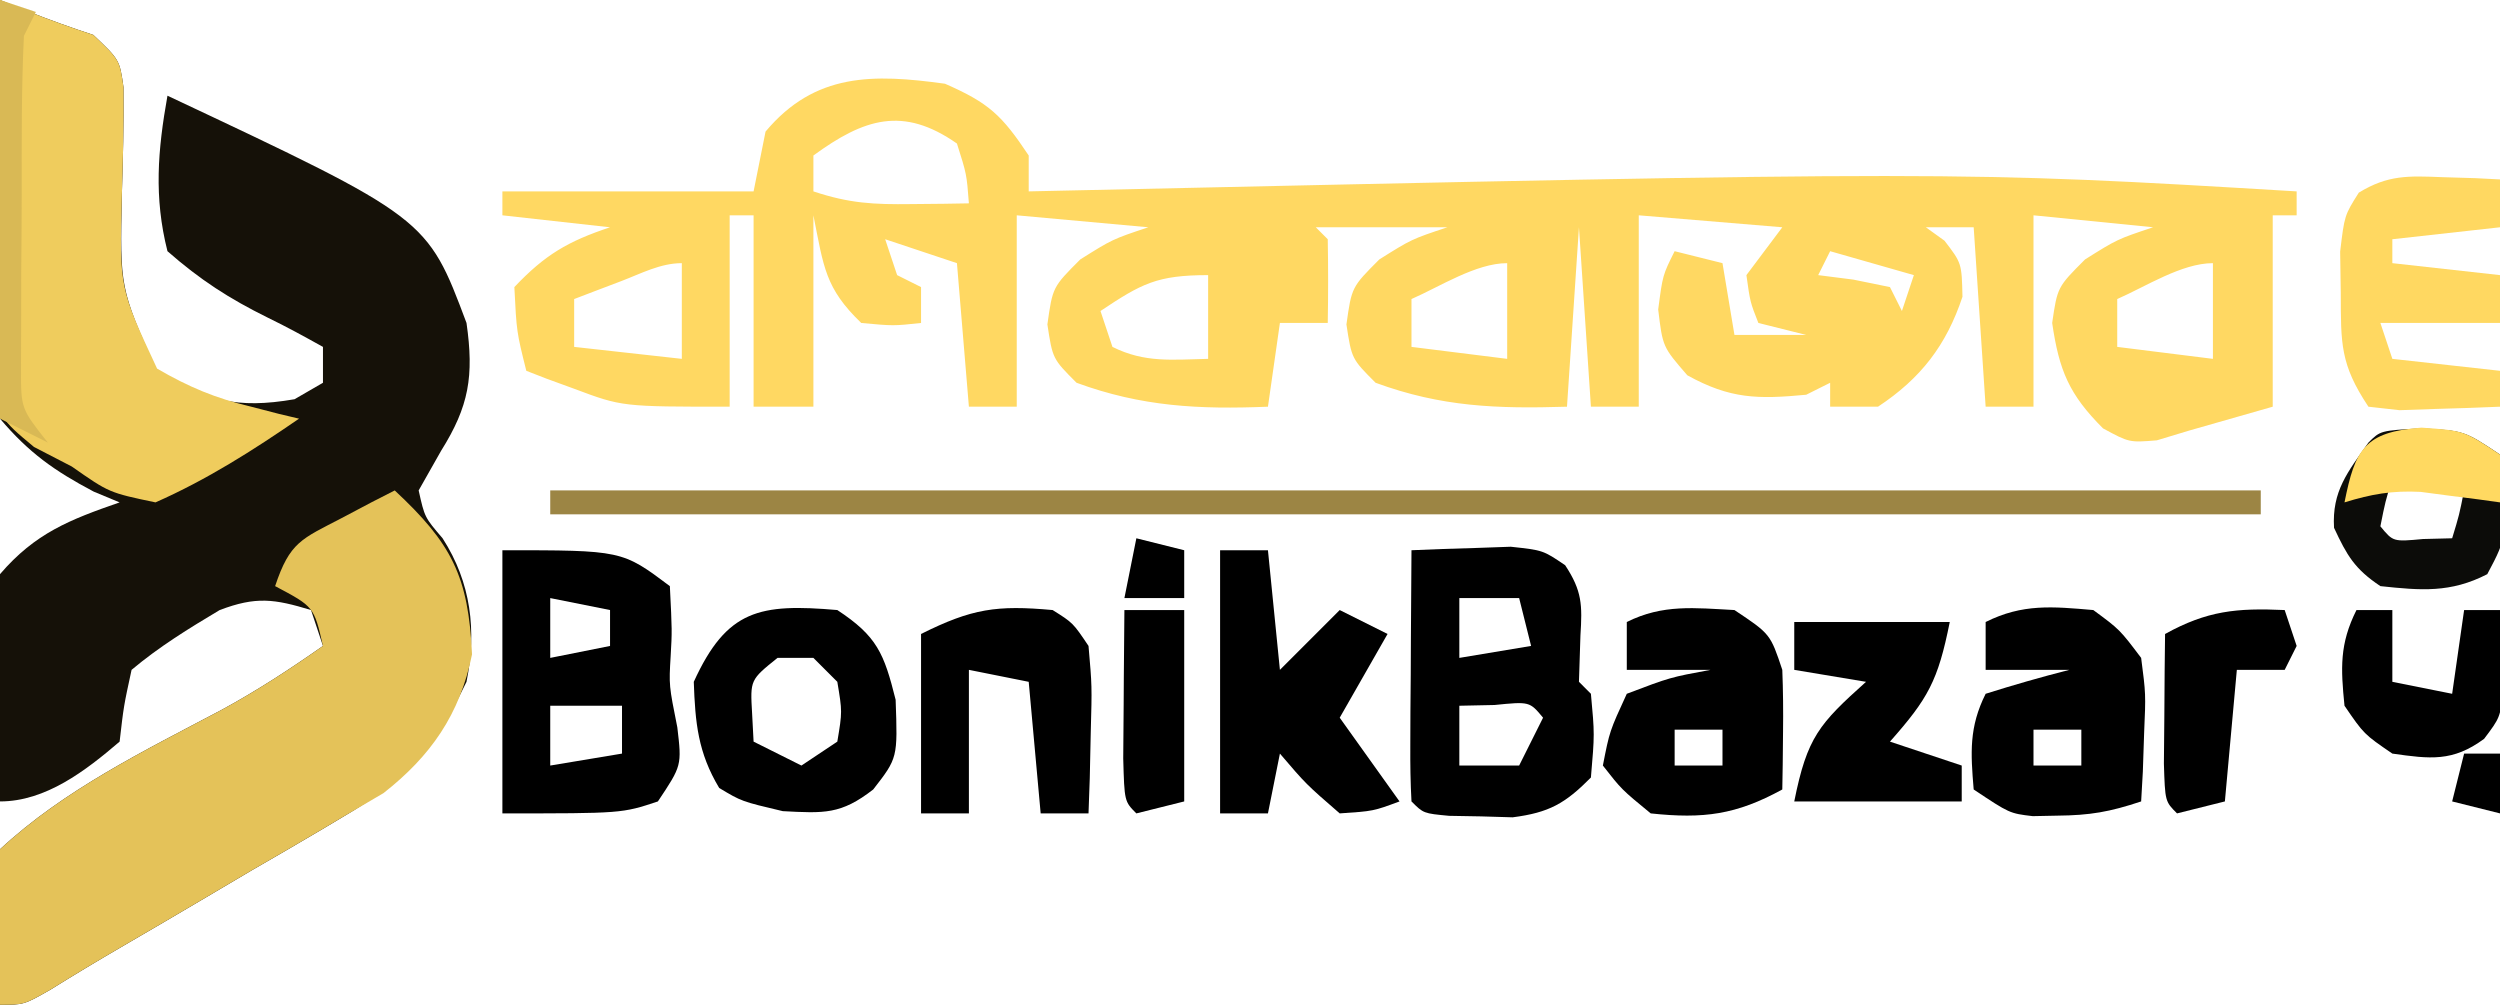 <?xml version="1.0" encoding="UTF-8"?>
<svg version="1.1" xmlns="http://www.w3.org/2000/svg" width="209" height="84">
<path d="M0 0 C1.151 0.467 1.151 0.467 2.325 0.943 C4.13 1.656 5.957 2.314 7.801 2.918 C10 5 10 5 10.326 7.299 C10.358 10.309 10.281 13.304 10.188 16.312 C10.028 24.066 10.028 24.066 13.062 30.922 C17.211 33.515 19.784 34.21 24.625 33.375 C25.409 32.921 26.192 32.468 27 32 C27 31.01 27 30.02 27 29 C25.477 28.15 23.945 27.312 22.376 26.551 C19.156 24.961 16.728 23.393 14 21 C12.858 16.482 13.187 12.559 14 8 C35.707 18.218 35.707 18.218 39 27 C39.635 31.444 39.208 33.967 36.875 37.688 C36.256 38.781 35.638 39.874 35 41 C35.5 43.25 35.5 43.25 37 45 C39.386 48.712 39.861 52.717 39 57 C36.326 62.528 34.074 65.124 28.66 68.297 C28.056 68.657 27.452 69.018 26.83 69.389 C24.916 70.525 22.99 71.638 21.062 72.75 C19.773 73.51 18.485 74.272 17.197 75.035 C14.828 76.437 12.454 77.827 10.074 79.21 C8.106 80.356 6.153 81.529 4.22 82.735 C2 84 2 84 0 84 C-1.486 79.197 -1.744 75.759 0 71 C5.353 66.021 12.118 62.738 18.536 59.339 C21.5 57.728 24.241 55.937 27 54 C26.67 53.01 26.34 52.02 26 51 C22.93 50.067 21.401 49.847 18.359 51.004 C15.759 52.557 13.323 54.052 11 56 C10.342 59.029 10.342 59.029 10 62 C7.167 64.426 3.828 67 0 67 C-1.206 53.47 -1.206 53.47 0 48 C2.939 44.572 5.822 43.449 10 42 C9.285 41.703 8.571 41.406 7.834 41.099 C4.543 39.359 2.417 37.856 0 35 C-1.286 28.988 -0.947 23.17 -0.625 17.062 C-0.575 15.408 -0.529 13.754 -0.488 12.1 C-0.379 8.063 -0.206 4.033 0 0 Z " fill="#151108" transform="translate(0,0)"/>
<path d="M0 0 C3.686 1.613 4.754 2.63 7 6 C7 6.99 7 7.98 7 9 C7.566 8.987 8.131 8.975 8.714 8.962 C84.495 7.293 84.495 7.293 113 9 C113 9.66 113 10.32 113 11 C112.34 11 111.68 11 111 11 C111 16.28 111 21.56 111 27 C108.69 27.66 106.38 28.32 104 29 C103.113 29.268 102.226 29.536 101.312 29.812 C99 30 99 30 96.812 28.812 C93.976 25.976 93.142 23.976 92.562 20 C93 17 93 17 95.312 14.688 C98 13 98 13 101 12 C97.7 11.67 94.4 11.34 91 11 C91 16.28 91 21.56 91 27 C89.68 27 88.36 27 87 27 C86.505 19.575 86.505 19.575 86 12 C84.68 12 83.36 12 82 12 C82.516 12.371 83.031 12.742 83.562 13.125 C85 15 85 15 85.062 17.812 C83.713 21.862 81.583 24.634 78 27 C76.68 27 75.36 27 74 27 C74 26.34 74 25.68 74 25 C73.34 25.33 72.68 25.66 72 26 C67.954 26.382 65.652 26.361 62.062 24.375 C60 22 60 22 59.625 18.875 C60 16 60 16 61 14 C62.32 14.33 63.64 14.66 65 15 C65.495 17.97 65.495 17.97 66 21 C67.98 21 69.96 21 72 21 C70.68 20.67 69.36 20.34 68 20 C67.312 18.25 67.312 18.25 67 16 C67.99 14.68 68.98 13.36 70 12 C66.04 11.67 62.08 11.34 58 11 C58 16.28 58 21.56 58 27 C56.68 27 55.36 27 54 27 C53.505 19.575 53.505 19.575 53 12 C52.67 16.95 52.34 21.9 52 27 C46.156 27.18 41.501 27.021 36 25 C34 23 34 23 33.562 20.125 C34 17 34 17 36.312 14.688 C39 13 39 13 42 12 C38.37 12 34.74 12 31 12 C31.495 12.495 31.495 12.495 32 13 C32.041 15.333 32.042 17.667 32 20 C30.68 20 29.36 20 28 20 C27.67 22.31 27.34 24.62 27 27 C21.244 27.235 16.435 26.996 11 25 C9 23 9 23 8.562 20.125 C9 17 9 17 11.312 14.688 C14 13 14 13 17 12 C11.555 11.505 11.555 11.505 6 11 C6 16.28 6 21.56 6 27 C4.68 27 3.36 27 2 27 C1.505 21.06 1.505 21.06 1 15 C-0.98 14.34 -2.96 13.68 -5 13 C-4.505 14.485 -4.505 14.485 -4 16 C-3.34 16.33 -2.68 16.66 -2 17 C-2 17.99 -2 18.98 -2 20 C-4.312 20.25 -4.312 20.25 -7 20 C-10.028 17.08 -10.132 15.342 -11 11 C-11 16.28 -11 21.56 -11 27 C-12.65 27 -14.3 27 -16 27 C-16 21.72 -16 16.44 -16 11 C-16.66 11 -17.32 11 -18 11 C-18 16.28 -18 21.56 -18 27 C-27 27 -27 27 -31 25.5 C-31.763 25.222 -32.526 24.943 -33.312 24.656 C-33.869 24.44 -34.426 24.223 -35 24 C-35.812 20.75 -35.812 20.75 -36 17 C-33.436 14.293 -31.528 13.176 -28 12 C-30.97 11.67 -33.94 11.34 -37 11 C-37 10.34 -37 9.68 -37 9 C-30.07 9 -23.14 9 -16 9 C-15.67 7.35 -15.34 5.7 -15 4 C-10.866 -0.934 -5.992 -0.828 0 0 Z M-11 6 C-11 6.99 -11 7.98 -11 9 C-7.985 10.005 -5.958 10.103 -2.812 10.062 C-1.911 10.053 -1.01 10.044 -0.082 10.035 C0.949 10.018 0.949 10.018 2 10 C1.812 7.555 1.812 7.555 1 5 C-3.507 1.845 -6.762 2.908 -11 6 Z M74 14 C73.67 14.66 73.34 15.32 73 16 C73.969 16.124 74.939 16.247 75.938 16.375 C77.453 16.684 77.453 16.684 79 17 C79.33 17.66 79.66 18.32 80 19 C80.33 18.01 80.66 17.02 81 16 C78.69 15.34 76.38 14.68 74 14 Z M-27.062 16.5 C-28.163 16.918 -28.163 16.918 -29.285 17.344 C-29.851 17.56 -30.417 17.777 -31 18 C-31 19.32 -31 20.64 -31 22 C-28.03 22.33 -25.06 22.66 -22 23 C-22 20.36 -22 17.72 -22 15 C-23.789 15 -25.408 15.87 -27.062 16.5 Z M13 19 C13.33 19.99 13.66 20.98 14 22 C16.709 23.354 19.009 23.065 22 23 C22 20.69 22 18.38 22 16 C17.723 16 16.441 16.706 13 19 Z M39 18 C39 19.32 39 20.64 39 22 C41.64 22.33 44.28 22.66 47 23 C47 20.36 47 17.72 47 15 C44.391 15 41.36 16.97 39 18 Z M98 18 C98 19.32 98 20.64 98 22 C100.64 22.33 103.28 22.66 106 23 C106 20.36 106 17.72 106 15 C103.391 15 100.36 16.97 98 18 Z " fill="#FFD862" transform="translate(79,7)"/>
<path d="M0 0 C4.744 4.428 6.163 7.132 6.461 13.707 C5.451 18.729 2.993 22.222 -0.945 25.308 C-2.625 26.292 -2.625 26.292 -4.34 27.297 C-4.944 27.657 -5.548 28.018 -6.17 28.389 C-8.084 29.525 -10.01 30.638 -11.938 31.75 C-13.227 32.51 -14.515 33.272 -15.803 34.035 C-18.172 35.437 -20.546 36.827 -22.926 38.21 C-24.894 39.356 -26.847 40.529 -28.78 41.735 C-31 43 -31 43 -33 43 C-34.486 38.197 -34.744 34.759 -33 30 C-27.647 25.021 -20.882 21.738 -14.464 18.339 C-11.5 16.728 -8.759 14.937 -6 13 C-6.752 9.722 -6.752 9.722 -10 8 C-8.767 4.302 -7.799 4.065 -4.438 2.312 C-3.611 1.876 -2.785 1.439 -1.934 0.988 C-0.976 0.499 -0.976 0.499 0 0 Z " fill="#E4C259" transform="translate(33,41)"/>
<path d="M0 0 C1.151 0.467 1.151 0.467 2.325 0.943 C4.13 1.656 5.957 2.314 7.801 2.918 C10 5 10 5 10.326 7.299 C10.358 10.309 10.281 13.304 10.188 16.312 C9.983 24.061 9.983 24.061 13.133 30.816 C15.78 32.356 18.026 33.297 21 34 C21.767 34.199 22.534 34.397 23.324 34.602 C23.877 34.733 24.43 34.865 25 35 C21.133 37.661 17.3 40.101 13 42 C9.125 41.188 9.125 41.188 6 39 C4.958 38.461 3.915 37.922 2.841 37.366 C0 35 0 35 -0.681 31.333 C-0.68 29.873 -0.647 28.412 -0.586 26.953 C-0.577 26.182 -0.569 25.411 -0.56 24.616 C-0.527 22.159 -0.451 19.706 -0.375 17.25 C-0.345 15.582 -0.318 13.914 -0.293 12.246 C-0.227 8.163 -0.123 4.082 0 0 Z " fill="#EFCC5D" transform="translate(0,0)"/>
<path d="M0 0 C47.19 0 94.38 0 143 0 C143 0.66 143 1.32 143 2 C95.81 2 48.62 2 0 2 C0 1.34 0 0.68 0 0 Z " fill="#9C8544" transform="translate(46,41)"/>
<path d="M0 0 C10 0 10 0 14 3 C14.188 6.75 14.188 6.75 14.066 8.871 C13.922 11.293 13.922 11.293 14.625 14.812 C15 18 15 18 13 21 C10 22 10 22 0 22 C0 14.74 0 7.48 0 0 Z M4 4 C4 5.65 4 7.3 4 9 C5.65 8.67 7.3 8.34 9 8 C9 7.01 9 6.02 9 5 C7.35 4.67 5.7 4.34 4 4 Z M4 13 C4 14.65 4 16.3 4 18 C5.98 17.67 7.96 17.34 10 17 C10 15.68 10 14.36 10 13 C8.02 13 6.04 13 4 13 Z " fill="#000000" transform="translate(42,46)"/>
<path d="M0 0 C1.77 -0.081 3.541 -0.139 5.312 -0.188 C6.299 -0.222 7.285 -0.257 8.301 -0.293 C11 0 11 0 12.848 1.254 C14.269 3.408 14.285 4.573 14.125 7.125 C14.084 8.404 14.043 9.682 14 11 C14.33 11.33 14.66 11.66 15 12 C15.312 15.375 15.312 15.375 15 19 C12.843 21.177 11.509 21.934 8.457 22.328 C7.584 22.302 6.712 22.277 5.812 22.25 C4.492 22.227 4.492 22.227 3.145 22.203 C1 22 1 22 0 21 C-0.087 19.438 -0.107 17.873 -0.098 16.309 C-0.094 15.364 -0.091 14.42 -0.088 13.447 C-0.08 12.454 -0.071 11.461 -0.062 10.438 C-0.058 9.44 -0.053 8.443 -0.049 7.416 C-0.037 4.944 -0.021 2.472 0 0 Z M4 4 C4 5.65 4 7.3 4 9 C5.98 8.67 7.96 8.34 10 8 C9.67 6.68 9.34 5.36 9 4 C7.35 4 5.7 4 4 4 Z M4 13 C4 14.65 4 16.3 4 18 C5.65 18 7.3 18 9 18 C9.66 16.68 10.32 15.36 11 14 C9.875 12.644 9.875 12.644 6.938 12.938 C5.968 12.958 4.999 12.979 4 13 Z " fill="#000000" transform="translate(118,46)"/>
<path d="M0 0 C3 2 3 2 4 5 C4.068 6.728 4.085 8.458 4.062 10.188 C4.053 11.089 4.044 11.99 4.035 12.918 C4.024 13.605 4.012 14.292 4 15 C0.153 17.109 -2.581 17.474 -7 17 C-9.438 15 -9.438 15 -11 13 C-10.438 10.125 -10.438 10.125 -9 7 C-5.375 5.625 -5.375 5.625 -2 5 C-4.31 5 -6.62 5 -9 5 C-9 3.68 -9 2.36 -9 1 C-5.981 -0.509 -3.327 -0.175 0 0 Z M-5 10 C-5 10.99 -5 11.98 -5 13 C-3.68 13 -2.36 13 -1 13 C-1 12.01 -1 11.02 -1 10 C-2.32 10 -3.64 10 -5 10 Z " fill="#000000" transform="translate(145,51)"/>
<path d="M0 0 C2.211 1.629 2.211 1.629 4 4 C4.391 7.016 4.391 7.016 4.25 10.25 C4.214 11.328 4.178 12.405 4.141 13.516 C4.071 14.745 4.071 14.745 4 16 C1.356 16.881 -0.281 17.162 -3 17.188 C-3.681 17.202 -4.361 17.216 -5.062 17.23 C-7 17 -7 17 -10 15 C-10.257 11.921 -10.394 9.789 -9 7 C-6.686 6.269 -4.352 5.599 -2 5 C-4.31 5 -6.62 5 -9 5 C-9 3.68 -9 2.36 -9 1 C-5.908 -0.546 -3.406 -0.294 0 0 Z M-5 10 C-5 10.99 -5 11.98 -5 13 C-3.68 13 -2.36 13 -1 13 C-1 12.01 -1 11.02 -1 10 C-2.32 10 -3.64 10 -5 10 Z " fill="#000000" transform="translate(175,51)"/>
<path d="M0 0 C1.32 0 2.64 0 4 0 C4.33 3.3 4.66 6.6 5 10 C6.65 8.35 8.3 6.7 10 5 C11.32 5.66 12.64 6.32 14 7 C12.68 9.31 11.36 11.62 10 14 C11.65 16.31 13.3 18.62 15 21 C12.812 21.812 12.812 21.812 10 22 C7.188 19.562 7.188 19.562 5 17 C4.67 18.65 4.34 20.3 4 22 C2.68 22 1.36 22 0 22 C0 14.74 0 7.48 0 0 Z " fill="#000000" transform="translate(102,46)"/>
<path d="M0 0 C3.326 2.188 3.906 3.623 4.875 7.5 C5.049 12.366 5.049 12.366 3 15 C0.304 17.097 -1.093 16.995 -4.562 16.812 C-8 16 -8 16 -9.875 14.875 C-11.65 11.917 -11.882 9.422 -12 6 C-9.237 -0.053 -6.483 -0.559 0 0 Z M-5 4 C-7.287 5.839 -7.287 5.839 -7.125 8.625 C-7.084 9.409 -7.043 10.193 -7 11 C-5.02 11.99 -5.02 11.99 -3 13 C-2.01 12.34 -1.02 11.68 0 11 C0.417 8.5 0.417 8.5 0 6 C-0.66 5.34 -1.32 4.68 -2 4 C-2.99 4 -3.98 4 -5 4 Z " fill="#000000" transform="translate(70,51)"/>
<path d="M0 0 C0.901 0.027 1.802 0.054 2.73 0.082 C3.761 0.134 3.761 0.134 4.812 0.188 C4.812 1.508 4.812 2.828 4.812 4.188 C0.357 4.683 0.357 4.683 -4.188 5.188 C-4.188 5.848 -4.188 6.508 -4.188 7.188 C-1.218 7.518 1.752 7.848 4.812 8.188 C4.812 9.508 4.812 10.828 4.812 12.188 C1.512 12.188 -1.788 12.188 -5.188 12.188 C-4.857 13.178 -4.527 14.168 -4.188 15.188 C-1.218 15.518 1.752 15.848 4.812 16.188 C4.812 17.177 4.812 18.168 4.812 19.188 C3.022 19.268 1.23 19.327 -0.562 19.375 C-2.059 19.427 -2.059 19.427 -3.586 19.48 C-4.444 19.384 -5.303 19.287 -6.188 19.188 C-8.559 15.63 -8.486 13.907 -8.5 9.688 C-8.517 8.543 -8.534 7.398 -8.551 6.219 C-8.188 3.188 -8.188 3.188 -6.992 1.293 C-4.552 -0.202 -2.84 -0.111 0 0 Z " fill="#FFD861" transform="translate(204.188,14.812)"/>
<path d="M0 0 C1.703 1.07 1.703 1.07 3 3 C3.293 6.355 3.293 6.355 3.188 10.188 C3.16 11.46 3.133 12.732 3.105 14.043 C3.071 15.019 3.036 15.995 3 17 C1.68 17 0.36 17 -1 17 C-1.33 13.37 -1.66 9.74 -2 6 C-3.65 5.67 -5.3 5.34 -7 5 C-7 8.96 -7 12.92 -7 17 C-8.32 17 -9.64 17 -11 17 C-11 12.05 -11 7.1 -11 2 C-6.741 -0.129 -4.666 -0.424 0 0 Z " fill="#000000" transform="translate(88,51)"/>
<path d="M0 0 C4.29 0 8.58 0 13 0 C12.016 4.921 11.184 6.405 8 10 C9.98 10.66 11.96 11.32 14 12 C14 12.99 14 13.98 14 15 C9.38 15 4.76 15 0 15 C1.076 9.62 2.083 8.515 6 5 C3.03 4.505 3.03 4.505 0 4 C0 2.68 0 1.36 0 0 Z " fill="#000000" transform="translate(150,52)"/>
<path d="M0 0 C3.625 0.188 3.625 0.188 6.625 2.188 C7.271 8.971 7.271 8.971 5.562 12.188 C2.493 13.772 0.008 13.55 -3.375 13.188 C-5.528 11.752 -6.168 10.632 -7.25 8.312 C-7.431 5.241 -6.106 3.651 -4.375 1.188 C-3.375 0.188 -3.375 0.188 0 0 Z M-2.375 4.188 C-2.966 6.134 -2.966 6.134 -3.375 8.188 C-2.309 9.484 -2.309 9.484 0.188 9.25 C0.992 9.229 1.796 9.209 2.625 9.188 C3.216 7.241 3.216 7.241 3.625 5.188 C2.559 3.891 2.559 3.891 0.062 4.125 C-0.742 4.146 -1.546 4.166 -2.375 4.188 Z " fill="#0C0C09" transform="translate(202.375,35.812)"/>
<path d="M0 0 C0.33 0.99 0.66 1.98 1 3 C0.67 3.66 0.34 4.32 0 5 C-1.32 5 -2.64 5 -4 5 C-4.33 8.63 -4.66 12.26 -5 16 C-6.32 16.33 -7.64 16.66 -9 17 C-10 16 -10 16 -10.098 12.84 C-10.08 10.908 -10.08 10.908 -10.062 8.938 C-10.053 7.647 -10.044 6.357 -10.035 5.027 C-10.024 4.028 -10.012 3.029 -10 2 C-6.484 0.058 -4.028 -0.183 0 0 Z " fill="#000000" transform="translate(191,51)"/>
<path d="M0 0 C0.99 0 1.98 0 3 0 C3 1.98 3 3.96 3 6 C4.65 6.33 6.3 6.66 8 7 C8.33 4.69 8.66 2.38 9 0 C9.99 0 10.98 0 12 0 C12.081 1.437 12.139 2.874 12.188 4.312 C12.222 5.113 12.257 5.914 12.293 6.738 C12 9 12 9 10.672 10.766 C8.05 12.701 6.159 12.451 3 12 C0.625 10.375 0.625 10.375 -1 8 C-1.315 4.855 -1.42 2.841 0 0 Z " fill="#000000" transform="translate(197,51)"/>
<path d="M0 0 C1.65 0 3.3 0 5 0 C5 5.28 5 10.56 5 16 C3.68 16.33 2.36 16.66 1 17 C0 16 0 16 -0.098 12.402 C-0.091 10.914 -0.079 9.426 -0.062 7.938 C-0.058 7.179 -0.053 6.42 -0.049 5.639 C-0.037 3.759 -0.019 1.88 0 0 Z " fill="#000000" transform="translate(94,51)"/>
<path d="M0 0 C3.562 0.25 3.562 0.25 6.562 2.25 C6.562 3.57 6.562 4.89 6.562 6.25 C5.959 6.166 5.356 6.082 4.734 5.996 C3.536 5.843 3.536 5.843 2.312 5.688 C1.524 5.583 0.735 5.479 -0.078 5.371 C-2.443 5.25 -4.189 5.554 -6.438 6.25 C-5.555 1.835 -4.792 0.349 0 0 Z " fill="#FFD961" transform="translate(202.438,35.75)"/>
<path d="M0 0 C0.99 0.33 1.98 0.66 3 1 C2.67 1.66 2.34 2.32 2 3 C1.788 7.407 1.814 11.819 1.815 16.231 C1.813 18.425 1.794 20.62 1.775 22.814 C1.772 24.208 1.77 25.602 1.77 26.996 C1.765 28.266 1.761 29.537 1.757 30.845 C1.754 34.16 1.754 34.16 4 37 C2.68 36.34 1.36 35.68 0 35 C0 23.45 0 11.9 0 0 Z " fill="#D9B955" transform="translate(0,0)"/>
<path d="M0 0 C1.98 0.495 1.98 0.495 4 1 C4 2.32 4 3.64 4 5 C2.35 5 0.7 5 -1 5 C-0.67 3.35 -0.34 1.7 0 0 Z " fill="#000000" transform="translate(95,45)"/>
<path d="M0 0 C0.99 0 1.98 0 3 0 C3 1.65 3 3.3 3 5 C1.68 4.67 0.36 4.34 -1 4 C-0.67 2.68 -0.34 1.36 0 0 Z " fill="#000000" transform="translate(206,63)"/>
</svg>
